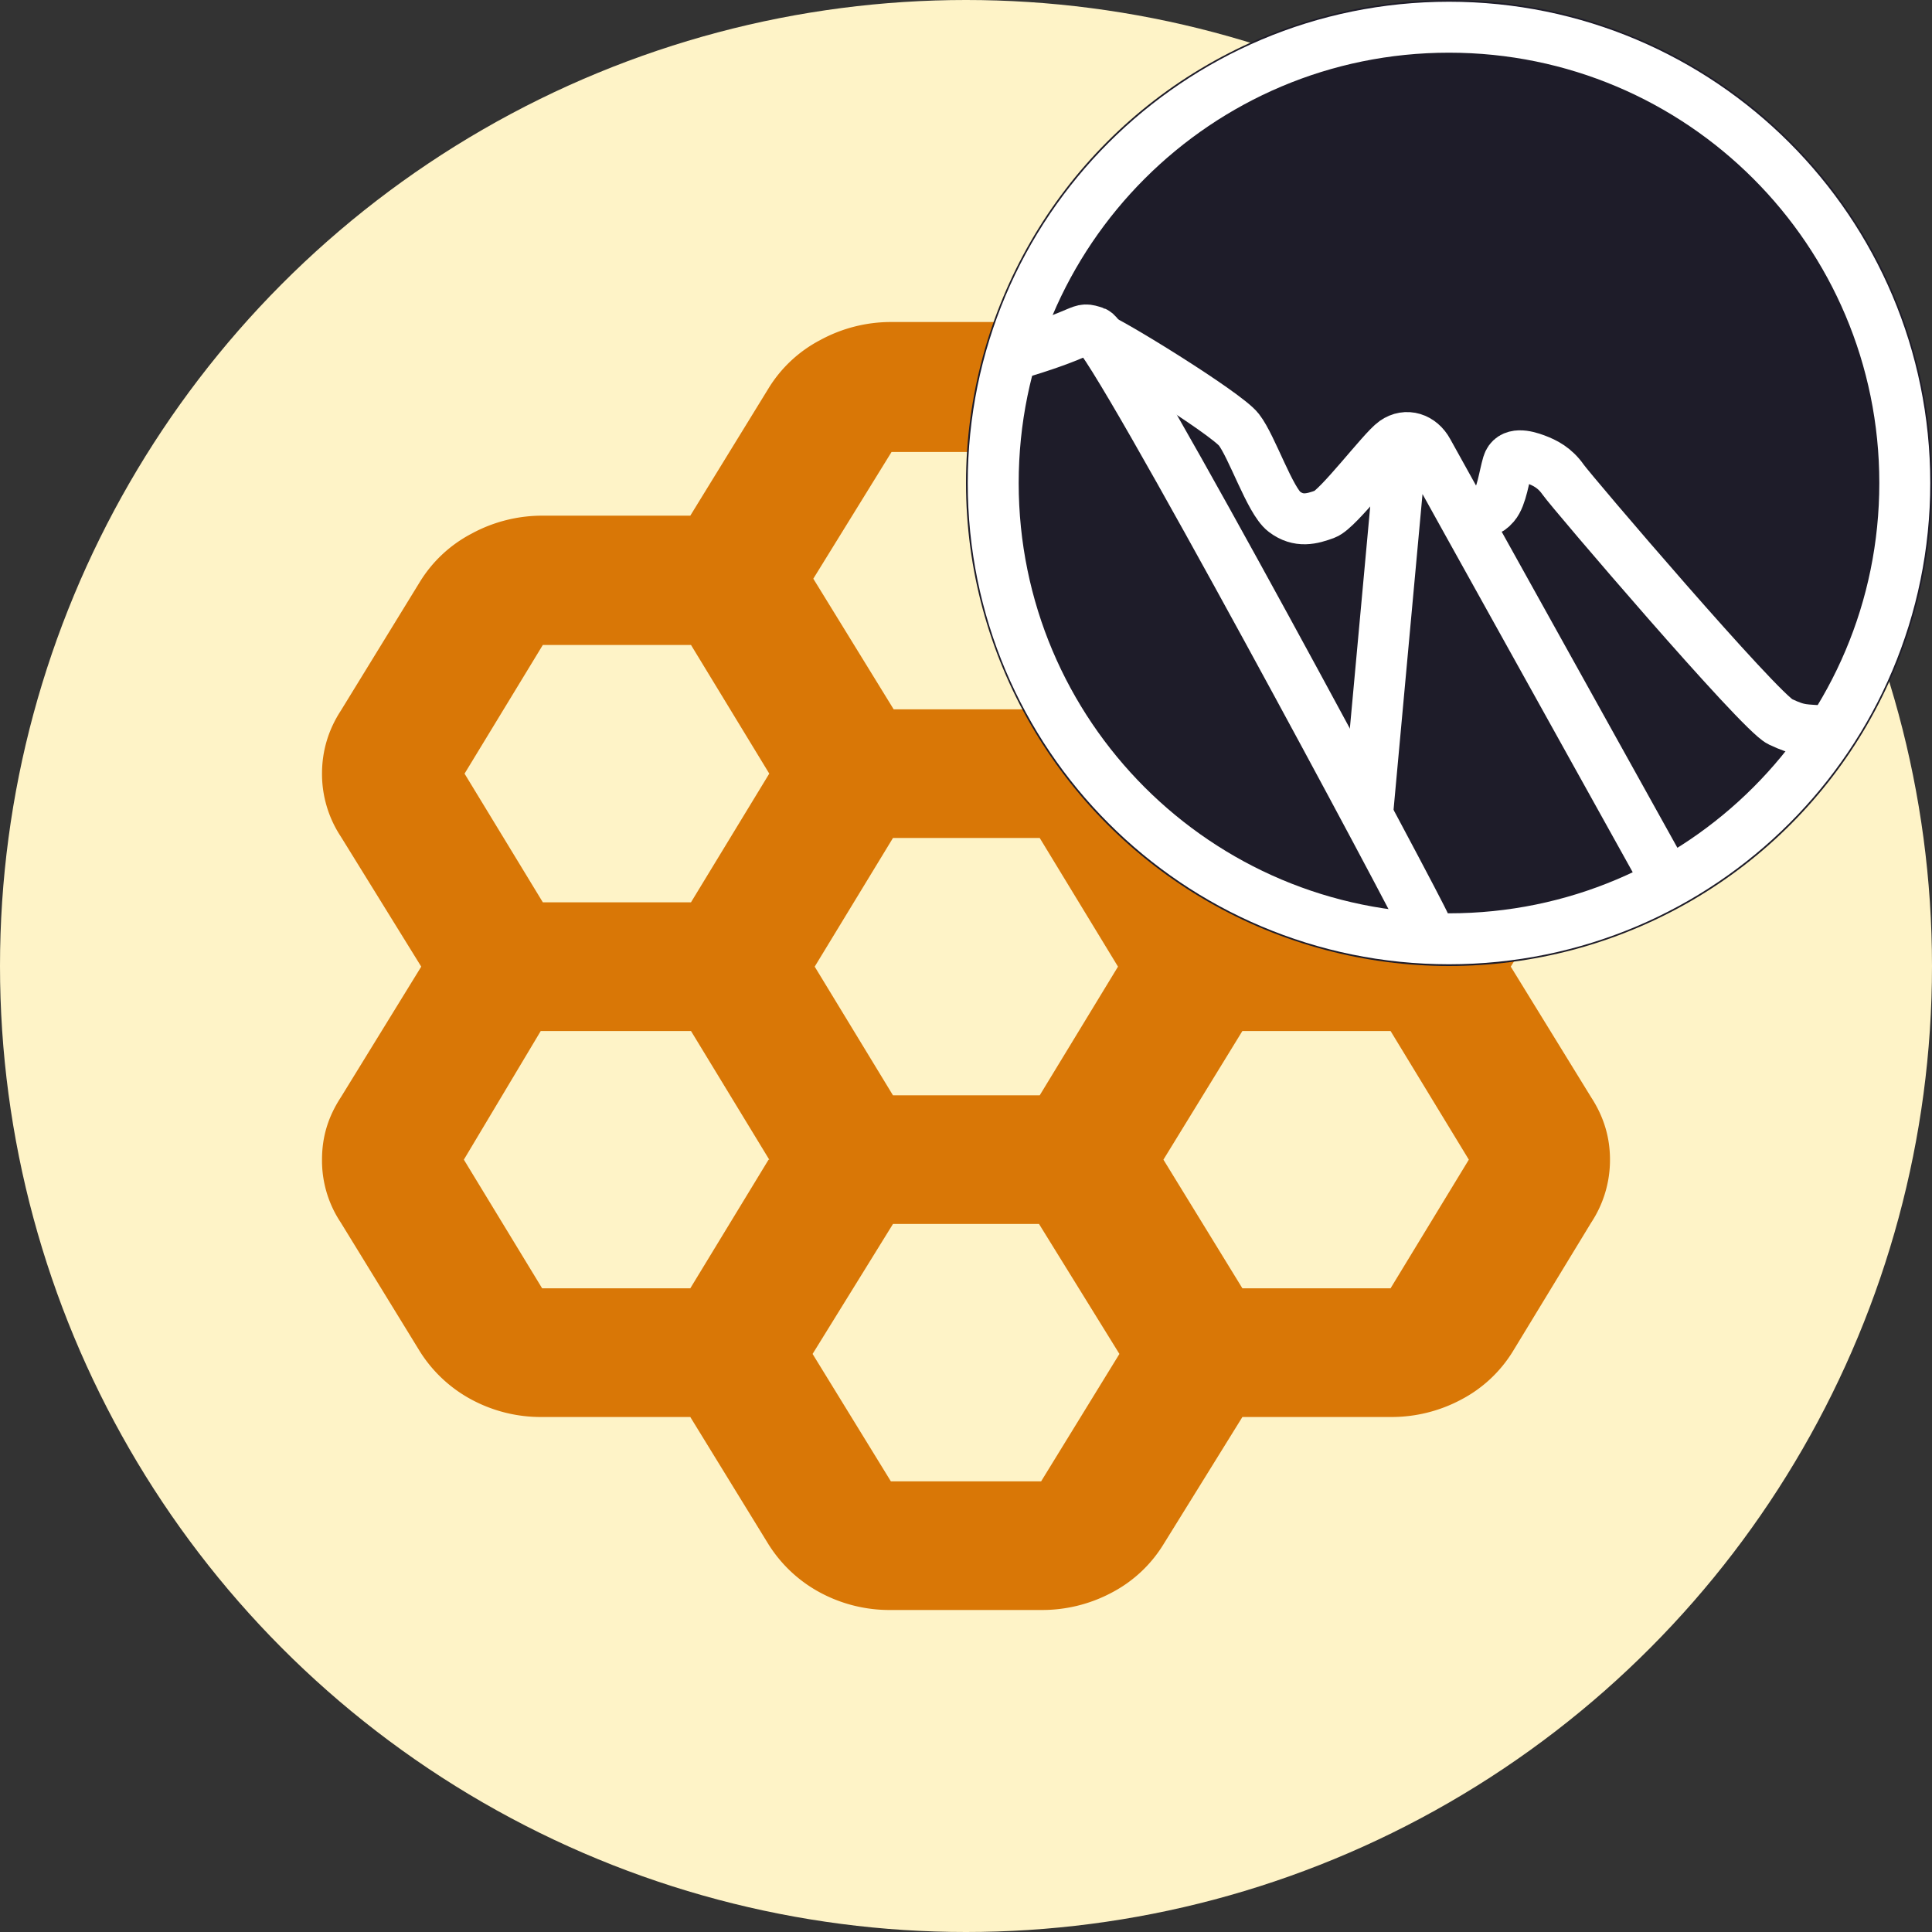 <svg xmlns="http://www.w3.org/2000/svg" viewBox="0 0 128 128"><rect x="0" y="0" width="128" height="128" fill="#333333" stroke="none"/><circle cx="64" cy="64" r="64" fill="#fef3c7"/><path fill="#d97706" d="M45.734 93.88h-9.816a9.7 9.7 0 0 1-4.676-1.152 9.14 9.14 0 0 1-3.426-3.196l-5.232-8.524a7.4 7.4 0 0 1-1.25-4.178c0-1.534.416-2.856 1.25-4.134l5.324-8.654-5.324-8.61a7.54 7.54 0 0 1-1.25-4.176c0-1.492.416-2.9 1.25-4.178l5.232-8.524a8.8 8.8 0 0 1 3.426-3.198 9.8 9.8 0 0 1 4.676-1.192h9.816l5.186-8.44a8.8 8.8 0 0 1 3.426-3.196 9.8 9.8 0 0 1 4.676-1.194h9.956c1.712 0 3.24.384 4.676 1.194a9.14 9.14 0 0 1 3.426 3.196l5.232 8.44h9.816c1.714 0 3.24.382 4.676 1.192a9.14 9.14 0 0 1 3.426 3.198l5.186 8.524c.834 1.28 1.25 2.644 1.25 4.178s-.416 2.898-1.25 4.176l-5.324 8.61 5.324 8.654c.834 1.28 1.25 2.642 1.25 4.134a7.53 7.53 0 0 1-1.25 4.178l-5.186 8.524a8.8 8.8 0 0 1-3.426 3.196 9.8 9.8 0 0 1-4.676 1.152h-9.816l-5.232 8.44a8.8 8.8 0 0 1-3.426 3.196 9.8 9.8 0 0 1-4.676 1.15H59.02a9.7 9.7 0 0 1-4.676-1.15 9.14 9.14 0 0 1-3.426-3.196zm36.578-34.1h9.954l5.094-8.524-5.094-8.526h-9.954l-5.232 8.526zm-23.15 12.788h9.722l5.186-8.526-5.186-8.524h-9.722l-5.186 8.524zm0-25.574h9.722l5.326-8.654-5.186-8.396h-9.956l-5.184 8.396 5.324 8.654zm-8.196 4.26L45.78 42.73h-9.816l-5.186 8.526 5.186 8.524h9.816zm0 25.576-5.186-8.524h-9.954l-5.094 8.524 5.186 8.524h9.816l5.186-8.524zm8.196 4.262-5.326 8.61 5.186 8.44h9.956l5.186-8.44-5.326-8.61h-9.722zm23.15 4.262h9.816l5.186-8.524-5.186-8.524h-9.816L77.08 76.83z"/><circle cx="64" cy="64" r="64" fill="#1e1c29" transform="translate(64)scale(.5)"/><path fill="none" stroke="#fff" stroke-width="3.375" d="M65.803 32C65.803 15.316 79.317 1.803 96 1.803S126.197 15.317 126.197 32 112.684 62.197 96 62.197 65.803 48.684 65.803 32Z"/><path fill="none" stroke="#fff" stroke-width="3.375" d="M66.704 23.636c5.68-1.637 4.64-2.027 5.84-1.637s21.753 38.748 21.879 39.297"/><path fill="none" stroke="#fff" stroke-width="3.375" d="M72.564 22.31c.707.145 8.642 5.037 9.514 6.156s2.061 4.716 3.013 5.436 1.823.48 2.695.16 3.806-4.237 4.599-4.796 1.744-.24 2.22.639 15.232 27.393 15.818 28.461M92.845 29.521l-2.253 24.564m6.986-19.75c.878-.638.957-.32 1.436-.877s.64-1.914.879-2.712c.24-.797 1.198-.558 1.837-.319s1.278.559 1.837 1.356 13.015 15.392 14.373 16.03 1.519.498 3.074.638"/></svg>
